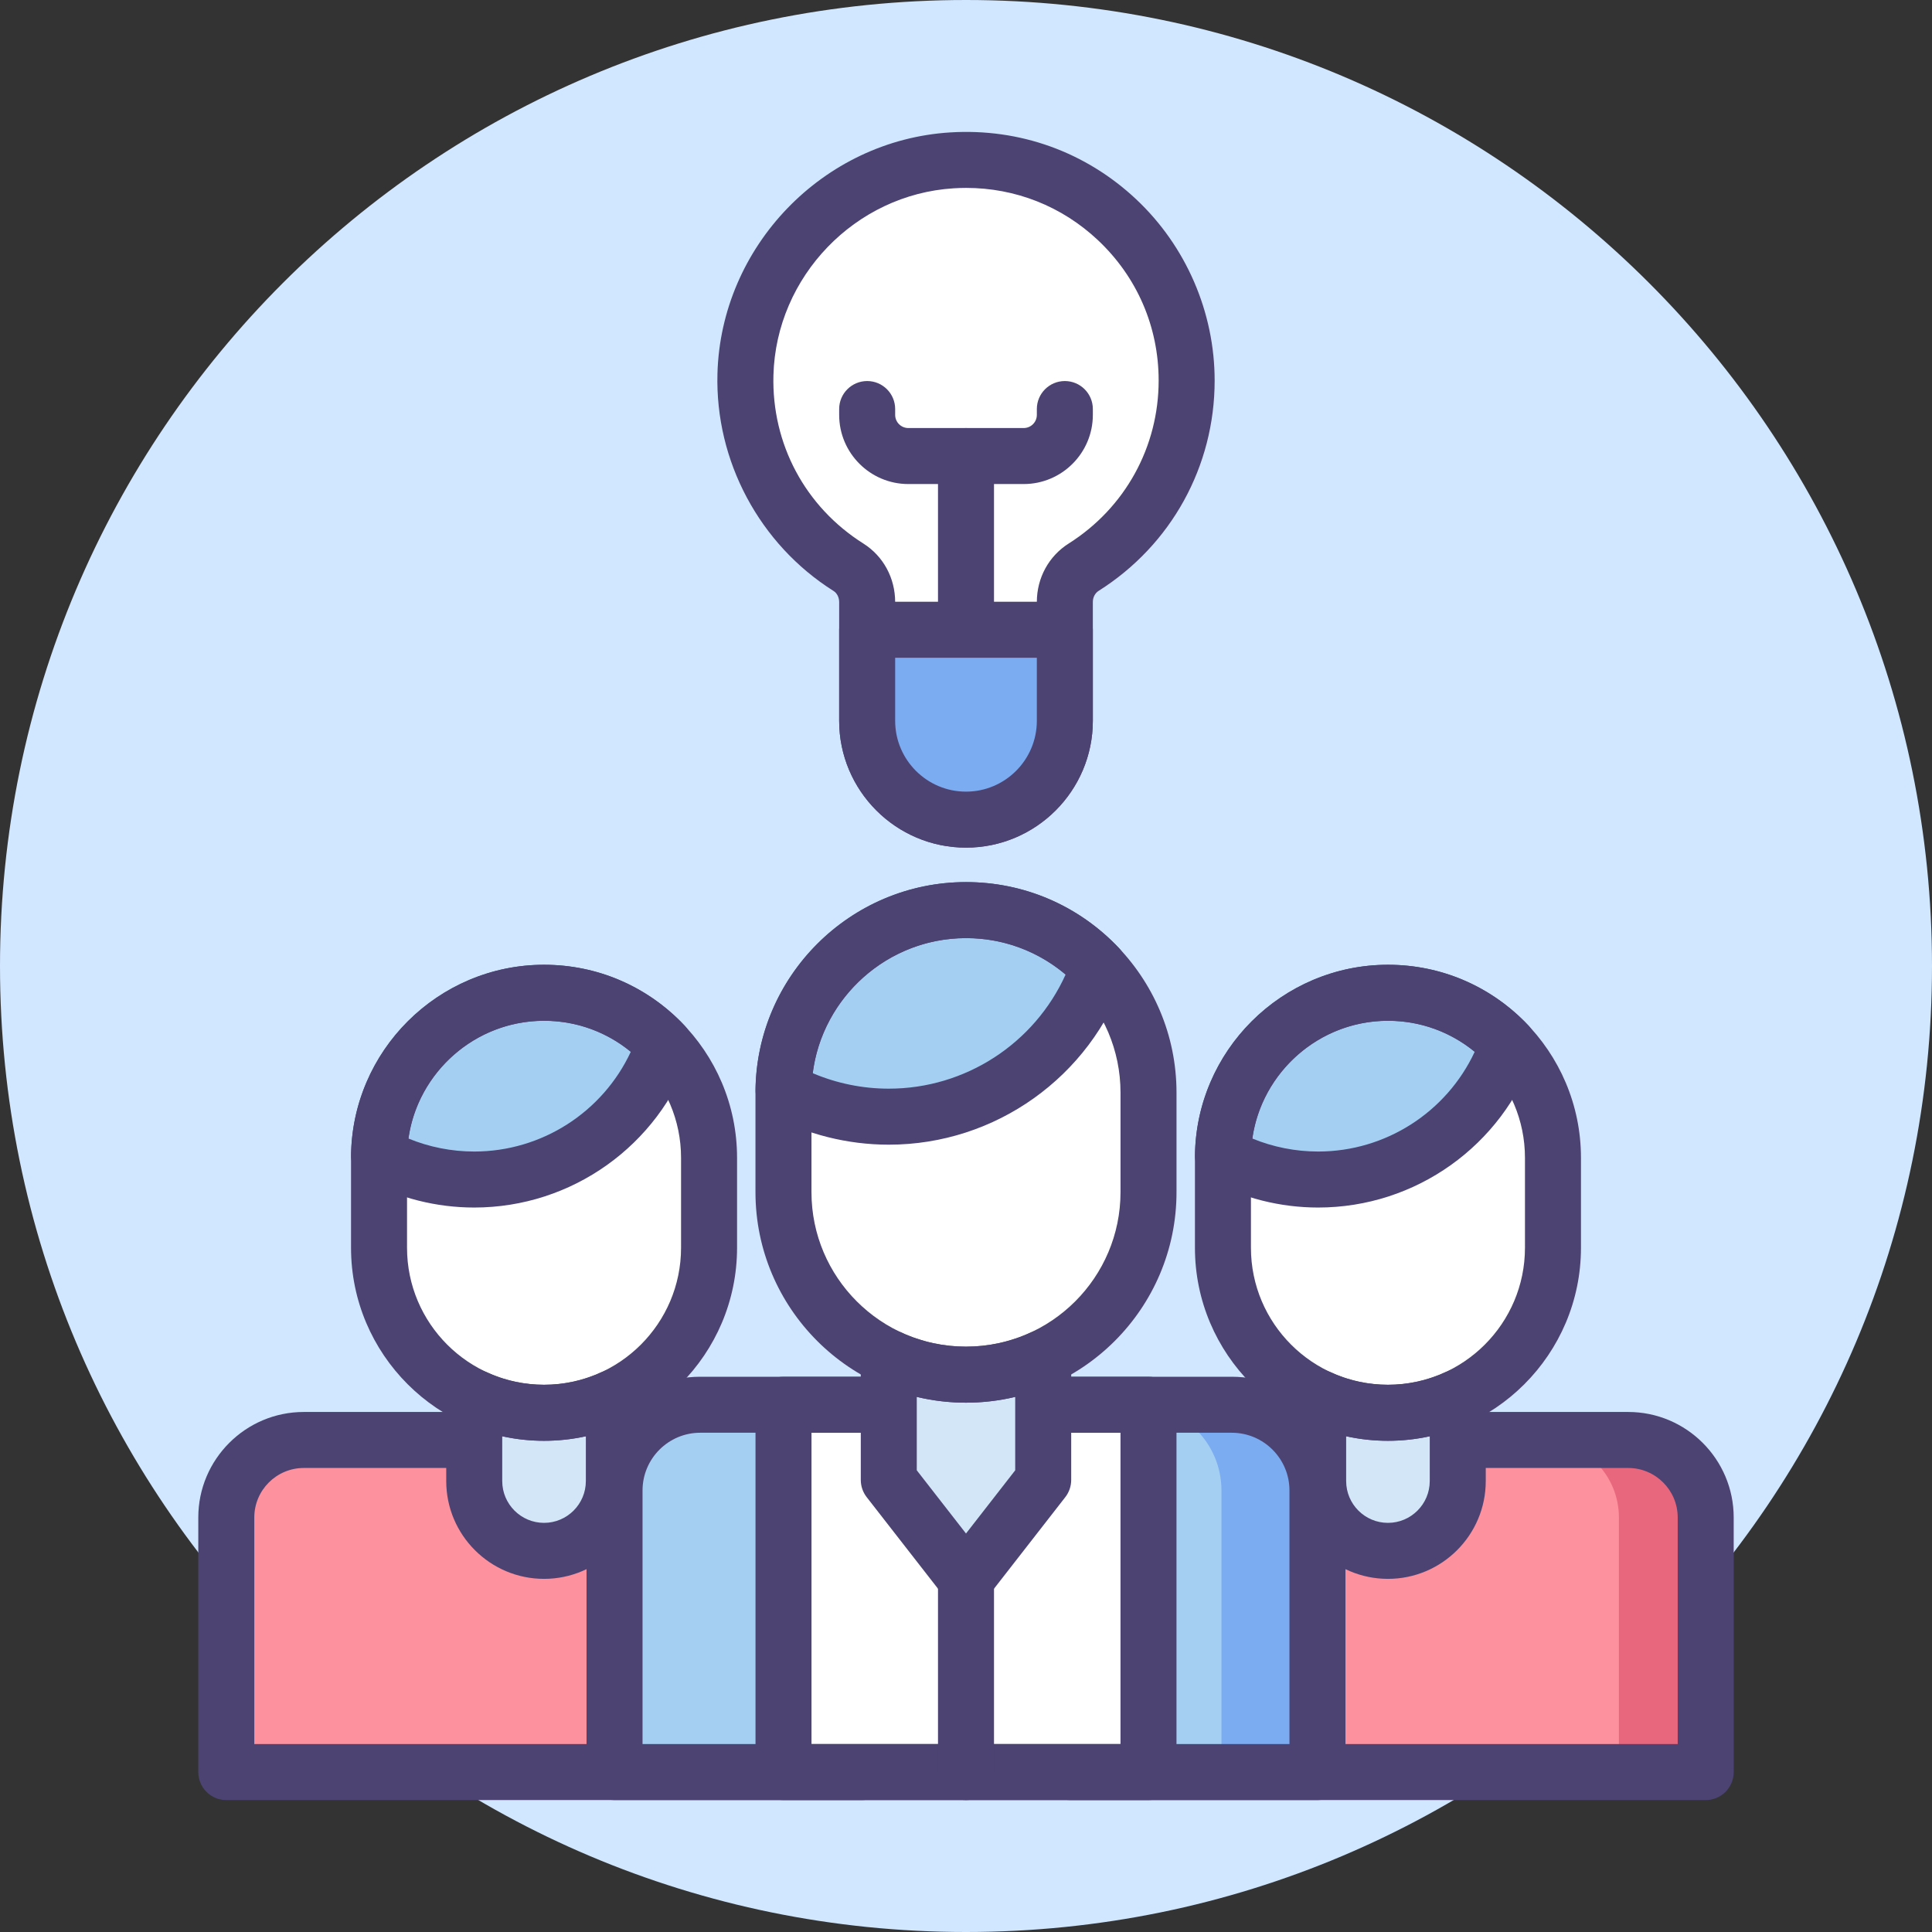 <svg width="250" height="250" viewBox="0 0 250 250" fill="none" xmlns="http://www.w3.org/2000/svg">
<rect x="0" y="0" width="250" height="250" fill="#333333" stroke="none"/>
<path d="M250 125C250 194.036 194.036 250 125 250C55.964 250 0 194.036 0 125C0 55.964 55.964 0 125 0C194.036 0 250 55.964 250 125Z" fill="#D1E6FF"/>
<path d="M111.515 229.306V196.362C111.515 190.824 107.026 186.332 101.487 186.332H39.311C33.772 186.332 29.283 190.824 29.283 196.362V229.306H111.515Z" fill="#FD919E"/>
<path d="M111.514 232.929H29.282C27.282 232.929 25.659 231.308 25.659 229.306V196.362C25.659 188.835 31.783 182.709 39.31 182.709H101.487C109.014 182.709 115.137 188.833 115.137 196.362V229.306C115.137 231.308 113.514 232.929 111.514 232.929ZM32.906 225.683H107.891V196.362C107.891 192.829 105.018 189.956 101.487 189.956H39.31C35.779 189.956 32.906 192.829 32.906 196.362V225.683Z" fill="#4C4372"/>
<path d="M70.397 182.815C67.168 182.815 64.109 182.096 61.365 180.813V191.649C61.365 196.638 65.411 200.681 70.397 200.681C75.389 200.681 79.432 196.636 79.432 191.649V180.813C76.688 182.096 73.629 182.815 70.397 182.815Z" fill="#D3E6F8"/>
<path d="M70.397 182.815C58.605 182.815 49.045 173.255 49.045 161.463V149.817C49.045 138.023 58.605 128.463 70.397 128.463C82.191 128.463 91.752 138.023 91.752 149.817V161.463C91.752 173.257 82.191 182.815 70.397 182.815Z" fill="white"/>
<path d="M70.4 204.304C63.42 204.304 57.742 198.629 57.742 191.649V180.813C57.742 179.574 58.377 178.421 59.419 177.756C60.464 177.093 61.778 177.008 62.899 177.529C67.619 179.737 73.178 179.739 77.896 177.529C79.019 177.008 80.333 177.093 81.376 177.756C82.42 178.421 83.055 179.574 83.055 180.813V191.649C83.055 198.629 77.377 204.304 70.4 204.304ZM64.989 185.854V191.649C64.989 194.633 67.416 197.058 70.4 197.058C73.384 197.058 75.809 194.631 75.809 191.649V185.854C72.284 186.634 68.515 186.634 64.989 185.854Z" fill="#4C4372"/>
<path d="M49.052 149.532C52.717 151.509 56.909 152.632 61.365 152.632C72.732 152.632 82.389 145.324 85.911 135.152C82.017 131.036 76.509 128.465 70.397 128.465C58.702 128.465 49.205 137.872 49.052 149.532Z" fill="#A4CFF2"/>
<path d="M61.365 156.255C56.47 156.255 51.618 155.033 47.334 152.721C46.148 152.082 45.414 150.834 45.431 149.485C45.61 135.896 56.81 124.842 70.399 124.842C77.33 124.842 83.774 127.621 88.544 132.664C89.473 133.645 89.777 135.063 89.336 136.339C85.213 148.251 73.971 156.255 61.365 156.255ZM52.852 147.326C55.536 148.43 58.44 149.008 61.365 149.008C70.114 149.008 77.99 143.904 81.627 136.098C78.469 133.499 74.558 132.088 70.399 132.088C61.516 132.088 54.071 138.743 52.852 147.326Z" fill="#4C4372"/>
<path d="M70.399 186.439C56.628 186.439 45.424 175.236 45.424 161.463V149.817C45.424 136.046 56.628 124.84 70.399 124.84C84.17 124.84 95.375 136.044 95.375 149.817V161.463C95.375 175.236 84.17 186.439 70.399 186.439ZM70.399 132.088C60.622 132.088 52.67 140.04 52.67 149.817V161.465C52.67 171.24 60.622 179.194 70.399 179.194C80.174 179.194 88.128 171.24 88.128 161.465V149.817C88.128 140.04 80.174 132.088 70.399 132.088Z" fill="#4C4372"/>
<path d="M220.717 229.306V196.362C220.717 190.824 216.228 186.332 210.69 186.332H148.513C142.974 186.332 138.485 190.824 138.485 196.362V229.306H220.717Z" fill="#FD919E"/>
<path d="M210.689 186.332H199.459C204.998 186.332 209.486 190.824 209.486 196.362V229.306H220.717V196.362C220.717 190.824 216.226 186.332 210.689 186.332Z" fill="#E8677D"/>
<path d="M220.717 232.929H138.485C136.485 232.929 134.862 231.308 134.862 229.306V196.362C134.862 188.835 140.986 182.709 148.513 182.709H210.69C218.217 182.709 224.34 188.833 224.34 196.362V229.306C224.34 231.308 222.718 232.929 220.717 232.929ZM142.109 225.683H217.094V196.362C217.094 192.829 214.221 189.956 210.69 189.956H148.513C144.982 189.956 142.109 192.829 142.109 196.362V225.683Z" fill="#4C4372"/>
<path d="M179.603 182.815C176.371 182.815 173.314 182.096 170.568 180.813V191.649C170.568 196.638 174.611 200.681 179.603 200.681C184.592 200.681 188.635 196.636 188.635 191.649V180.813C185.891 182.096 182.832 182.815 179.603 182.815Z" fill="#D3E6F8"/>
<path d="M179.603 182.815C167.808 182.815 158.248 173.255 158.248 161.463V149.817C158.248 138.023 167.808 128.463 179.603 128.463C191.395 128.463 200.955 138.023 200.955 149.817V161.463C200.953 173.257 191.395 182.815 179.603 182.815Z" fill="white"/>
<path d="M179.601 204.304C172.623 204.304 166.945 198.629 166.945 191.649V180.813C166.945 179.574 167.577 178.421 168.622 177.756C169.667 177.093 170.979 177.008 172.102 177.529C176.822 179.739 182.382 179.737 187.099 177.529C188.222 177.008 189.534 177.093 190.579 177.756C191.624 178.421 192.256 179.574 192.256 180.813V191.649C192.258 198.629 186.58 204.304 179.601 204.304ZM174.192 185.854V191.649C174.192 194.633 176.617 197.058 179.601 197.058C182.584 197.058 185.009 194.631 185.009 191.649V185.854C181.488 186.632 177.718 186.632 174.192 185.854Z" fill="#4C4372"/>
<path d="M158.255 149.532C161.921 151.509 166.112 152.632 170.568 152.632C181.935 152.632 191.592 145.324 195.114 135.152C191.22 131.036 185.712 128.465 179.6 128.465C167.905 128.465 158.408 137.872 158.255 149.532Z" fill="#A4CFF2"/>
<path d="M170.568 156.255C165.674 156.255 160.822 155.033 156.536 152.721C155.349 152.082 154.616 150.834 154.632 149.482C154.811 135.896 166.011 124.842 179.6 124.842C186.531 124.842 192.975 127.621 197.747 132.664C198.676 133.645 198.981 135.063 198.537 136.339C194.414 148.251 183.174 156.255 170.568 156.255ZM162.053 147.326C164.74 148.43 167.644 149.008 170.568 149.008C179.315 149.008 187.191 143.904 190.829 136.098C187.672 133.499 183.759 132.088 179.603 132.088C170.719 132.088 163.275 138.743 162.053 147.326Z" fill="#4C4372"/>
<path d="M179.6 186.439C165.83 186.439 154.625 175.236 154.625 161.463V149.817C154.625 136.046 165.83 124.84 179.6 124.84C193.371 124.84 204.576 136.044 204.576 149.817V161.463C204.576 175.236 193.371 186.439 179.6 186.439ZM179.6 132.088C169.825 132.088 161.871 140.04 161.871 149.817V161.465C161.871 171.24 169.823 179.194 179.6 179.194C189.378 179.194 197.33 171.24 197.33 161.465V149.817C197.33 140.04 189.378 132.088 179.6 132.088Z" fill="#4C4372"/>
<path d="M170.479 229.306V192.864C170.479 186.738 165.513 181.773 159.387 181.773H90.613C84.487 181.773 79.522 186.738 79.522 192.864V229.306H170.479Z" fill="#A4CFF2"/>
<path d="M159.388 181.773H146.966C153.092 181.773 158.057 186.738 158.057 192.864V229.306H170.479V192.864C170.479 186.738 165.513 181.773 159.388 181.773Z" fill="#7BABF1"/>
<path d="M101.386 181.773H148.615V229.306H101.386V181.773Z" fill="white"/>
<path d="M170.479 232.929H79.522C77.521 232.929 75.898 231.308 75.898 229.306V192.864C75.898 184.752 82.499 178.15 90.613 178.15H159.387C167.5 178.15 174.102 184.752 174.102 192.864V229.306C174.102 231.308 172.479 232.929 170.479 232.929ZM83.145 225.683H166.856V192.864C166.856 188.748 163.506 185.396 159.387 185.396H90.613C86.494 185.396 83.145 188.745 83.145 192.864V225.683Z" fill="#4C4372"/>
<path d="M148.614 232.929H101.385C99.385 232.929 97.762 231.308 97.762 229.306V181.775C97.762 179.772 99.385 178.152 101.385 178.152H148.614C150.614 178.152 152.237 179.772 152.237 181.775V229.306C152.237 231.308 150.614 232.929 148.614 232.929ZM105.008 225.683H144.991V185.398H105.008V225.683Z" fill="#4C4372"/>
<path d="M134.992 191.503V175.668C131.956 177.088 128.571 177.885 125 177.885C121.429 177.885 118.044 177.088 115.008 175.668V191.503L125 204.333L134.992 191.503Z" fill="#D3E6F8"/>
<path d="M125 177.883C111.956 177.883 101.381 167.311 101.381 154.266V141.385C101.381 128.34 111.956 117.765 125 117.765C138.044 117.765 148.617 128.34 148.617 141.385V154.266C148.617 167.311 138.044 177.883 125 177.883Z" fill="white"/>
<path d="M125 207.956C123.882 207.956 122.828 207.442 122.141 206.559L112.149 193.73C111.654 193.095 111.385 192.31 111.385 191.503V175.668C111.385 174.432 112.019 173.279 113.062 172.613C114.109 171.948 115.418 171.863 116.541 172.387C121.865 174.875 128.133 174.875 133.456 172.387C134.582 171.863 135.891 171.948 136.936 172.613C137.981 173.279 138.613 174.432 138.613 175.668V191.503C138.613 192.31 138.344 193.093 137.849 193.73L127.859 206.559C127.173 207.442 126.118 207.956 125 207.956ZM118.631 190.258L125 198.436L131.367 190.258V180.758C127.227 181.754 122.771 181.754 118.631 180.758V190.258ZM134.992 191.503H135.004H134.992Z" fill="#4C4372"/>
<path d="M101.391 141.068C105.443 143.255 110.081 144.498 115.008 144.498C127.583 144.498 138.264 136.414 142.159 125.165C137.854 120.613 131.761 117.768 125 117.768C112.062 117.765 101.56 128.173 101.391 141.068Z" fill="#A4CFF2"/>
<path d="M115.008 148.121C109.658 148.121 104.353 146.784 99.671 144.258C98.484 143.618 97.75 142.371 97.767 141.021C97.963 126.201 110.179 114.145 125 114.145C132.56 114.145 139.589 117.173 144.79 122.674C145.72 123.658 146.024 125.073 145.583 126.349C141.075 139.37 128.788 148.121 115.008 148.121ZM105.169 138.87C108.264 140.186 111.623 140.873 115.008 140.873C124.934 140.873 133.862 135.023 137.891 126.102C134.291 123.049 129.791 121.391 125 121.391C114.88 121.391 106.417 129.048 105.169 138.87Z" fill="#4C4372"/>
<path d="M125 181.506C109.979 181.506 97.758 169.287 97.758 154.266V141.385C97.758 126.363 109.979 114.142 125 114.142C140.021 114.142 152.24 126.363 152.24 141.385V154.266C152.24 169.287 140.021 181.506 125 181.506ZM125 121.391C113.975 121.391 105.004 130.359 105.004 141.385V154.266C105.004 165.291 113.975 174.262 125 174.262C136.025 174.262 144.994 165.291 144.994 154.266V141.385C144.994 130.359 136.025 121.391 125 121.391Z" fill="#4C4372"/>
<path d="M153.551 49.243C153.551 32.87 139.769 19.718 123.174 20.748C108.568 21.657 96.852 33.828 96.458 48.455C96.175 58.959 101.57 68.218 109.79 73.403C111.326 74.37 112.208 76.101 112.208 77.913V93.269C112.208 100.334 117.933 106.058 124.998 106.058C132.062 106.058 137.787 100.334 137.787 93.269V77.894C137.787 76.078 138.691 74.363 140.226 73.391C148.232 68.333 153.551 59.412 153.551 49.243Z" fill="white"/>
<path d="M125.001 109.684C115.95 109.684 108.588 102.32 108.588 93.271V77.915C108.588 77.306 108.309 76.752 107.861 76.471C98.289 70.435 92.533 59.665 92.838 48.361C93.281 31.875 106.507 18.156 122.951 17.135C131.945 16.576 140.491 19.651 147.03 25.796C153.477 31.856 157.175 40.402 157.175 49.246C157.175 60.344 151.564 70.518 142.166 76.455C141.701 76.747 141.413 77.299 141.413 77.896V93.271C141.413 102.322 134.051 109.684 125.001 109.684ZM125.015 24.315C124.479 24.315 123.941 24.334 123.401 24.367C110.668 25.157 100.426 35.784 100.082 48.554C99.843 57.447 104.196 65.59 111.727 70.338C114.298 71.964 115.834 74.794 115.834 77.915V93.271C115.834 98.324 119.946 102.438 125.001 102.438C130.056 102.438 134.167 98.324 134.167 93.271V77.894C134.167 74.79 135.71 71.959 138.295 70.327C145.579 65.725 149.929 57.841 149.929 49.243C149.929 42.292 147.136 35.838 142.069 31.073C137.396 26.683 131.391 24.315 125.015 24.315Z" fill="#4C4372"/>
<path d="M125 85.112C123 85.112 121.377 83.491 121.377 81.489V59.014C121.377 57.011 123 55.39 125 55.39C127 55.39 128.623 57.011 128.623 59.014V81.489C128.623 83.491 127 85.112 125 85.112Z" fill="#4C4372"/>
<path d="M132.466 62.635H117.535C112.603 62.635 108.588 58.62 108.588 53.687V52.93C108.588 50.93 110.211 49.307 112.211 49.307C114.211 49.307 115.834 50.93 115.834 52.93V53.687C115.834 54.626 116.599 55.388 117.535 55.388H132.466C133.403 55.388 134.167 54.626 134.167 53.687V52.93C134.167 50.93 135.79 49.307 137.79 49.307C139.791 49.307 141.414 50.93 141.414 52.93V53.687C141.414 58.62 137.399 62.635 132.466 62.635Z" fill="#4C4372"/>
<path d="M125 106.061C132.064 106.061 137.789 100.334 137.789 93.271V81.489H112.21V93.271C112.21 100.334 117.935 106.061 125 106.061Z" fill="#7BABF1"/>
<path d="M125 109.684C115.949 109.684 108.587 102.32 108.587 93.271V81.489C108.587 79.486 110.21 77.865 112.21 77.865H137.789C139.79 77.865 141.413 79.486 141.413 81.489V93.271C141.413 102.322 134.051 109.684 125 109.684ZM115.833 85.112V93.271C115.833 98.326 119.945 102.438 125 102.438C130.055 102.438 134.166 98.326 134.166 93.271V85.112H115.833Z" fill="#4C4372"/>
<path d="M125 232.929C123 232.929 121.377 231.308 121.377 229.306V204.333C121.377 202.33 123 200.71 125 200.71C127 200.71 128.623 202.33 128.623 204.333V229.306C128.623 231.308 127 232.929 125 232.929Z" fill="#4C4372"/>
</svg>
